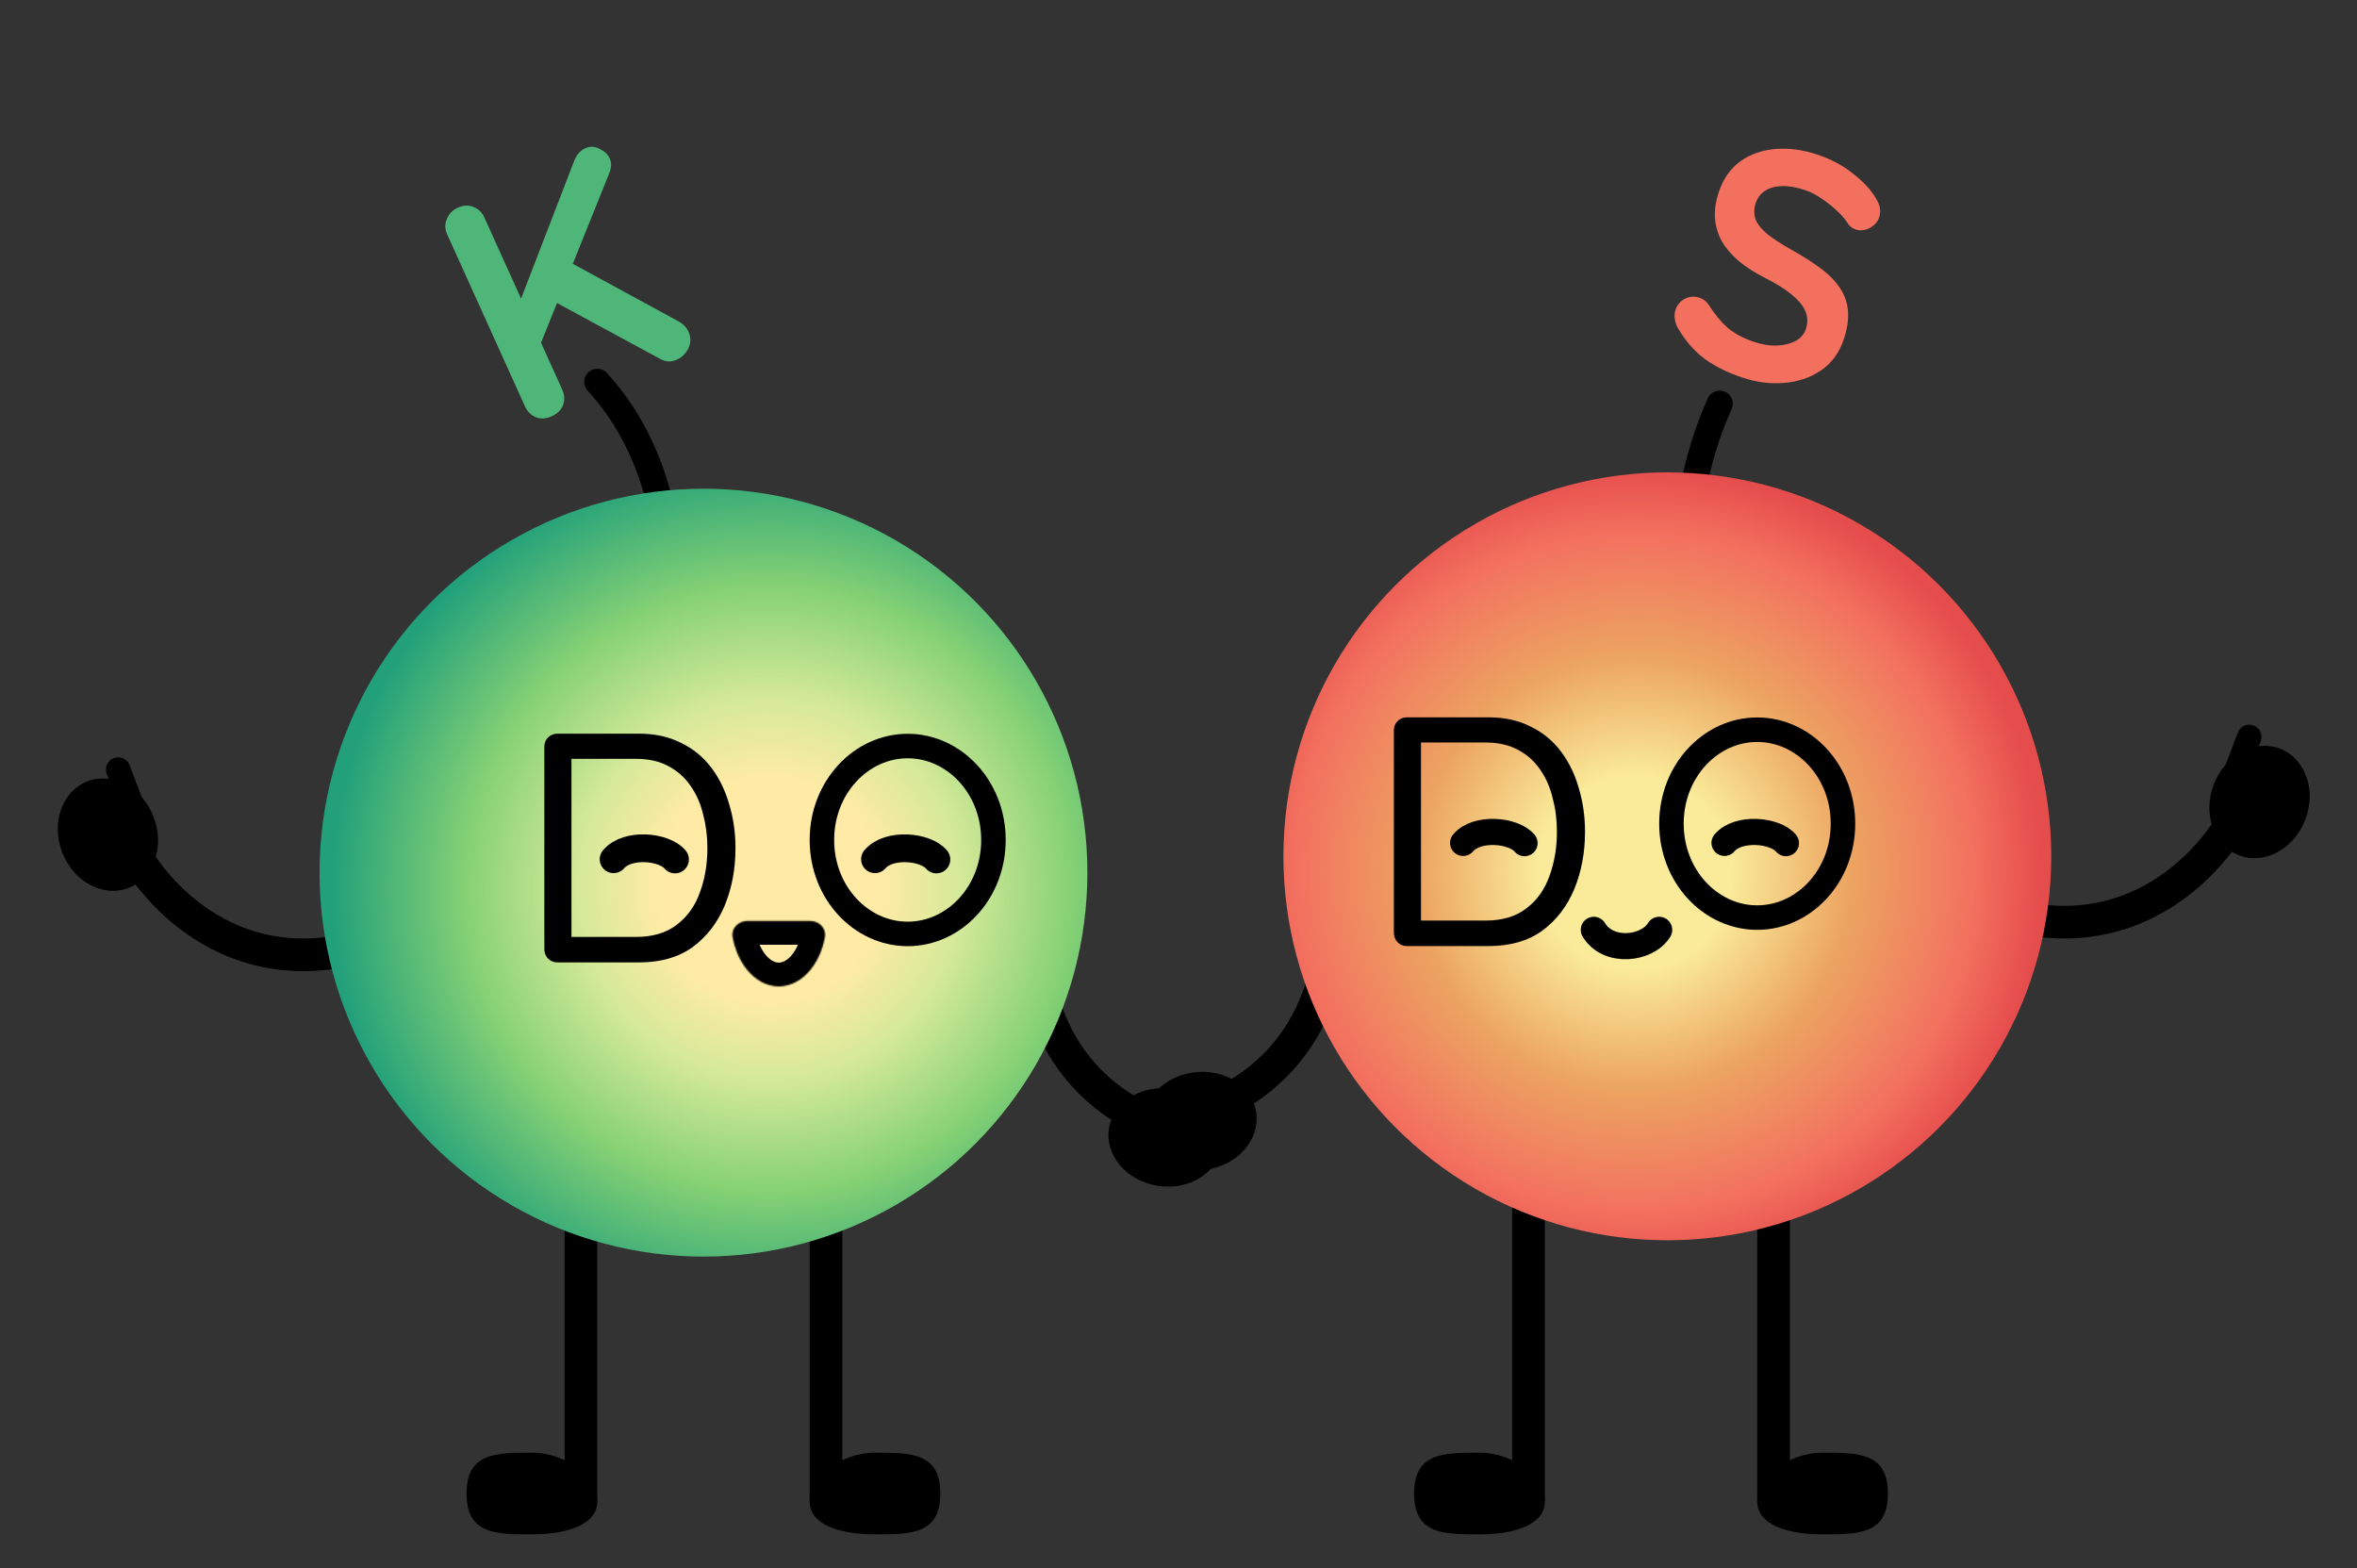 <svg width="1804" height="1200" viewBox="0 0 1804 1200" fill="none" xmlns="http://www.w3.org/2000/svg">
<rect x="0" y="0" width="1804" height="1200" fill="#333333" stroke="none"/>
<path d="M444.636 1149.27L444.636 924.195" stroke="black" stroke-width="25.008"/>
<path d="M1169.88 1149.27L1169.88 924.195" stroke="black" stroke-width="25.008"/>
<path d="M920.443 850.021C1012.79 816.426 1024.1 725.397 1018.21 684.082" stroke="black" stroke-width="25.008"/>
<path d="M955.296 852.187C952.771 835.987 934.815 823.742 913.417 827.077C892.019 830.412 878.642 847.542 881.167 863.742C883.692 879.941 901.648 892.187 923.046 888.852C944.444 885.516 957.821 868.386 955.296 852.187Z" fill="black" stroke="black" stroke-width="12.504"/>
<path d="M889.75 862.525C797.404 828.929 786.093 737.9 791.981 696.585" stroke="black" stroke-width="25.008"/>
<path d="M854.897 864.691C857.423 848.491 875.379 836.246 896.777 839.581C918.175 842.916 931.552 860.046 929.027 876.246C926.502 892.445 908.546 904.691 887.148 901.355C865.75 898.02 852.372 880.89 854.897 864.691Z" fill="black" stroke="black" stroke-width="12.504"/>
<path d="M1300.56 526.31C1289.63 489.744 1277.46 395.078 1316.24 308.949" stroke="black" stroke-width="20.006" stroke-linecap="round"/>
<path d="M632.195 1149.27L632.195 924.195" stroke="black" stroke-width="25.008"/>
<path d="M1357.44 1149.27L1357.44 924.195" stroke="black" stroke-width="25.008"/>
<path d="M510.493 433.421C511.778 407.125 502.906 342.07 457.134 292.211" stroke="black" stroke-width="20.006" stroke-linecap="round"/>
<path d="M1548.58 702.592C1644.98 721.665 1701.79 649.645 1718.14 611.251" stroke="black" stroke-width="25.008"/>
<path d="M1716.09 648.855C1731.42 654.672 1750.94 645.122 1758.63 624.875C1766.31 604.627 1758.04 584.529 1742.71 578.712C1727.38 572.895 1707.86 582.444 1700.17 602.692C1692.49 622.939 1700.76 643.038 1716.09 648.855Z" fill="black" stroke="black" stroke-width="12.504"/>
<path d="M1721.55 563.993L1707.73 600.398" stroke="black" stroke-width="18.756" stroke-linecap="round"/>
<path d="M263.419 727.589C167.021 746.662 110.212 674.642 93.857 636.248" stroke="black" stroke-width="25.008"/>
<path d="M95.91 673.852C80.581 679.669 61.058 670.119 53.374 649.872C45.69 629.625 53.962 609.526 69.29 603.709C84.619 597.892 104.142 607.442 111.826 627.689C119.51 647.936 111.238 668.035 95.91 673.852Z" fill="black" stroke="black" stroke-width="12.504"/>
<path d="M90.452 588.99L104.268 625.394" stroke="black" stroke-width="18.756" stroke-linecap="round"/>
<circle cx="1276.15" cy="655.357" r="293.846" fill="url(#paint0_radial_1394_1862)"/>
<circle cx="538.421" cy="667.861" r="293.846" fill="url(#paint1_radial_1394_1862)"/>
<path d="M457.136 1149.27C457.136 1166.53 434.743 1174.28 407.12 1174.28C379.497 1174.28 357.104 1174.28 357.104 1143.02C357.104 1111.76 379.497 1111.76 407.12 1111.76C434.743 1111.76 457.136 1132 457.136 1149.27Z" fill="black"/>
<path d="M1182.38 1149.27C1182.38 1166.53 1159.99 1174.28 1132.36 1174.28C1104.74 1174.28 1082.35 1174.28 1082.35 1143.02C1082.35 1111.76 1104.74 1111.76 1132.36 1111.76C1159.99 1111.76 1182.38 1132 1182.38 1149.27Z" fill="black"/>
<path d="M619.694 1149.27C619.694 1166.53 642.087 1174.28 669.71 1174.28C697.334 1174.28 719.727 1174.28 719.727 1143.02C719.727 1111.76 697.334 1111.76 669.71 1111.76C642.087 1111.76 619.694 1132 619.694 1149.27Z" fill="black"/>
<path d="M1344.93 1149.27C1344.93 1166.53 1367.32 1174.28 1394.94 1174.28C1422.57 1174.28 1444.96 1174.28 1444.96 1143.02C1444.96 1111.76 1422.57 1111.76 1394.94 1111.76C1367.32 1111.76 1344.93 1132 1344.93 1149.27Z" fill="black"/>
<path d="M1139.36 548.99C1151.53 548.99 1162.2 551.324 1171.37 555.992C1180.71 560.494 1188.46 566.829 1194.63 574.999C1200.8 583.168 1205.38 592.588 1208.39 603.258C1211.55 613.761 1213.14 624.848 1213.14 636.519C1213.14 652.524 1210.39 667.195 1204.88 680.533C1199.38 693.704 1191.21 704.291 1180.38 712.293C1169.54 720.129 1155.87 724.047 1139.36 724.047H1076.84C1074.01 724.047 1071.59 723.047 1069.59 721.046C1067.76 719.046 1066.84 716.628 1066.84 713.794V558.993C1066.84 556.159 1067.76 553.825 1069.59 551.991C1071.59 549.99 1074.01 548.99 1076.84 548.99H1139.36ZM1136.86 704.541C1149.7 704.541 1160.12 701.457 1168.12 695.288C1176.29 689.119 1182.21 680.866 1185.88 670.53C1189.71 660.193 1191.63 648.856 1191.63 636.519C1191.63 627.516 1190.55 618.93 1188.38 610.76C1186.38 602.424 1183.13 595.089 1178.63 588.753C1174.29 582.418 1168.62 577.416 1161.62 573.748C1154.78 570.08 1146.53 568.246 1136.86 568.246H1085.6L1087.6 566.246V707.042L1086.1 704.541H1136.86Z" fill="black"/>
<path d="M489.151 561.494C501.322 561.494 511.992 563.829 521.161 568.497C530.498 572.998 538.25 579.334 544.419 587.503C550.588 595.672 555.172 605.092 558.173 615.762C561.341 626.266 562.925 637.352 562.925 649.023C562.925 665.028 560.174 679.7 554.672 693.037C549.171 706.208 541.001 716.795 530.164 724.798C519.327 732.634 505.656 736.552 489.151 736.552H426.631C423.796 736.552 421.379 735.551 419.378 733.551C417.544 731.55 416.627 729.132 416.627 726.298V571.498C416.627 568.663 417.544 566.329 419.378 564.495C421.379 562.495 423.796 561.494 426.631 561.494H489.151ZM486.65 717.045C499.488 717.045 509.908 713.961 517.91 707.792C526.08 701.623 531.998 693.371 535.666 683.034C539.501 672.697 541.418 661.36 541.418 649.023C541.418 640.02 540.334 631.434 538.167 623.265C536.166 614.929 532.915 607.593 528.414 601.257C524.079 594.922 518.41 589.92 511.408 586.253C504.573 582.585 496.32 580.751 486.65 580.751H435.383L437.384 578.75V719.546L435.884 717.045H486.65Z" fill="black"/>
<path d="M1333.57 288.966C1322.51 285.255 1313 280.572 1305.05 274.916C1297.15 269.102 1290.34 261.366 1284.61 251.707C1283.14 249.279 1282.22 246.773 1281.86 244.189C1281.49 241.605 1281.68 239.207 1282.42 236.994C1283.64 233.358 1285.97 230.621 1289.4 228.782C1293.04 226.838 1296.84 226.529 1300.79 227.854C1303.79 228.861 1306.16 230.711 1307.89 233.403C1312.26 240.318 1316.94 246.02 1321.94 250.511C1327.1 255.054 1334.02 258.784 1342.72 261.7C1348.57 263.661 1354.23 264.594 1359.72 264.499C1365.25 264.245 1370.03 263.121 1374.04 261.125C1378.1 258.97 1380.79 255.918 1382.12 251.966C1383.71 247.224 1383.64 242.716 1381.91 238.442C1380.18 234.169 1376.76 229.945 1371.65 225.77C1366.6 221.438 1359.78 217.128 1351.19 212.842C1343.08 208.715 1336.21 204.3 1330.57 199.597C1325 194.737 1320.66 189.588 1317.55 184.152C1314.66 178.611 1313.01 172.782 1312.6 166.666C1312.25 160.391 1313.21 153.855 1315.49 147.058C1318.93 136.784 1324.48 128.886 1332.14 123.364C1339.95 117.895 1349 114.775 1359.28 114.003C1369.56 113.231 1380.16 114.674 1391.06 118.332C1401.34 121.778 1410.29 126.54 1417.93 132.617C1425.77 138.589 1431.66 144.873 1435.61 151.471C1438.97 156.644 1439.86 161.601 1438.27 166.343C1437.1 169.821 1434.7 172.532 1431.06 174.476C1427.41 176.42 1423.78 176.782 1420.14 175.563C1417.77 174.768 1415.87 173.341 1414.45 171.282C1412.67 168.221 1409.96 165.026 1406.33 161.698C1402.75 158.212 1398.8 155.041 1394.48 152.186C1390.22 149.173 1386.03 146.977 1381.92 145.599C1375.12 143.319 1369.06 142.254 1363.74 142.402C1358.57 142.604 1354.3 143.808 1350.92 146.016C1347.54 148.225 1345.19 151.304 1343.86 155.256C1342.27 159.998 1342.29 164.401 1343.92 168.463C1345.76 172.421 1348.96 176.223 1353.55 179.869C1358.18 183.357 1363.89 187.032 1370.69 190.893C1379.59 195.812 1387.2 200.65 1393.51 205.407C1399.99 210.217 1404.96 215.313 1408.43 220.697C1411.96 225.923 1413.95 231.779 1414.41 238.265C1414.93 244.592 1413.83 251.787 1411.13 259.848C1407.68 270.123 1401.87 278.02 1393.69 283.541C1385.5 289.062 1376.09 292.234 1365.44 293.058C1354.94 293.935 1344.32 292.571 1333.57 288.966Z" fill="#F3705F"/>
<path d="M517.956 275.301C513.703 277.225 509.495 277.025 505.332 274.699L421.364 229.242L432.513 198.672L519.54 246.039C522.973 247.963 525.445 250.596 526.956 253.938C528.88 258.191 528.866 262.406 526.913 266.583C524.891 270.609 521.905 273.515 517.956 275.301ZM448.024 113.428C451.67 111.779 455.319 111.958 458.972 113.966C462.708 115.752 465.263 118.165 466.637 121.203C468.08 124.393 468.053 127.973 466.556 131.944L412.418 266.501L396.539 234.433L439.23 123.72C441.143 118.645 444.074 115.215 448.024 113.428ZM422.258 318.592C418.005 320.516 414.003 320.771 410.252 319.357C406.433 317.791 403.63 315.033 401.844 311.083L342.268 179.385C340.481 175.435 340.371 171.551 341.937 167.732C343.434 163.761 346.309 160.813 350.563 158.889C354.816 156.965 358.776 156.82 362.443 158.455C366.194 159.869 368.963 162.551 370.749 166.5L430.325 298.199C432.112 302.149 432.332 306.075 430.987 309.977C429.573 313.728 426.663 316.599 422.258 318.592Z" fill="#4EB678"/>
<path d="M1219.88 711.625C1231 730.093 1261.01 726.399 1269.9 711.625" stroke="black" stroke-width="20.006" stroke-linecap="round"/>
<path d="M1410.58 630.349C1410.58 670.778 1380.49 702.247 1344.93 702.247C1309.37 702.247 1279.29 670.778 1279.29 630.349C1279.29 589.919 1309.37 558.45 1344.93 558.45C1380.49 558.45 1410.58 589.919 1410.58 630.349Z" stroke="black" stroke-width="18.756"/>
<path d="M760.365 642.852C760.365 683.282 730.282 714.751 694.719 714.751C659.156 714.751 629.072 683.282 629.072 642.852C629.072 602.423 659.156 570.954 694.719 570.954C730.282 570.954 760.365 602.423 760.365 642.852Z" stroke="black" stroke-width="18.756"/>
<path d="M1119.85 645.074C1130.35 632.601 1158.53 635.214 1166.85 645.257" stroke="black" stroke-width="20.006" stroke-linecap="round"/>
<path d="M1319.92 645.074C1330.41 632.601 1358.6 635.214 1366.91 645.257" stroke="black" stroke-width="20.006" stroke-linecap="round"/>
<path d="M469.644 657.578C480.135 645.104 508.32 647.717 516.634 657.761" stroke="black" stroke-width="21.257" stroke-linecap="round"/>
<path d="M669.71 657.578C680.201 645.104 708.386 647.717 716.701 657.761" stroke="black" stroke-width="21.257" stroke-linecap="round"/>
<mask id="path-34-inside-1_1394_1862" fill="white">
<path d="M572.089 704.788C565.184 704.788 559.46 710.433 560.724 717.223C562.333 725.86 565.603 733.83 570.266 740.242C577.104 749.645 586.379 754.927 596.05 754.927C605.722 754.927 614.997 749.645 621.835 740.242C626.498 733.83 629.768 725.86 631.377 717.223C632.641 710.433 626.917 704.788 620.012 704.788L596.05 704.788L572.089 704.788Z"/>
</mask>
<path d="M572.089 704.788C565.184 704.788 559.46 710.433 560.724 717.223C562.333 725.86 565.603 733.83 570.266 740.242C577.104 749.645 586.379 754.927 596.05 754.927C605.722 754.927 614.997 749.645 621.835 740.242C626.498 733.83 629.768 725.86 631.377 717.223C632.641 710.433 626.917 704.788 620.012 704.788L596.05 704.788L572.089 704.788Z" stroke="black" stroke-width="36.465" mask="url(#path-34-inside-1_1394_1862)"/>
<defs>
<radialGradient id="paint0_radial_1394_1862" cx="0" cy="0" r="1" gradientUnits="userSpaceOnUse" gradientTransform="translate(1251.15 667.861) rotate(-59.827) scale(310.972)">
<stop offset="0.235" stop-color="#FAEB9A"/>
<stop offset="0.53" stop-color="#ECA461"/>
<stop offset="0.83" stop-color="#F3715F"/>
<stop offset="1" stop-color="#E54C4C"/>
</radialGradient>
<radialGradient id="paint1_radial_1394_1862" cx="0" cy="0" r="1" gradientUnits="userSpaceOnUse" gradientTransform="translate(588.437 680.365) rotate(-126.656) scale(335.112)">
<stop offset="0.255" stop-color="#FFEBA5"/>
<stop offset="0.435" stop-color="#D5E99A"/>
<stop offset="0.685" stop-color="#87D274"/>
<stop offset="1" stop-color="#21A07A"/>
</radialGradient>
</defs>
</svg>
